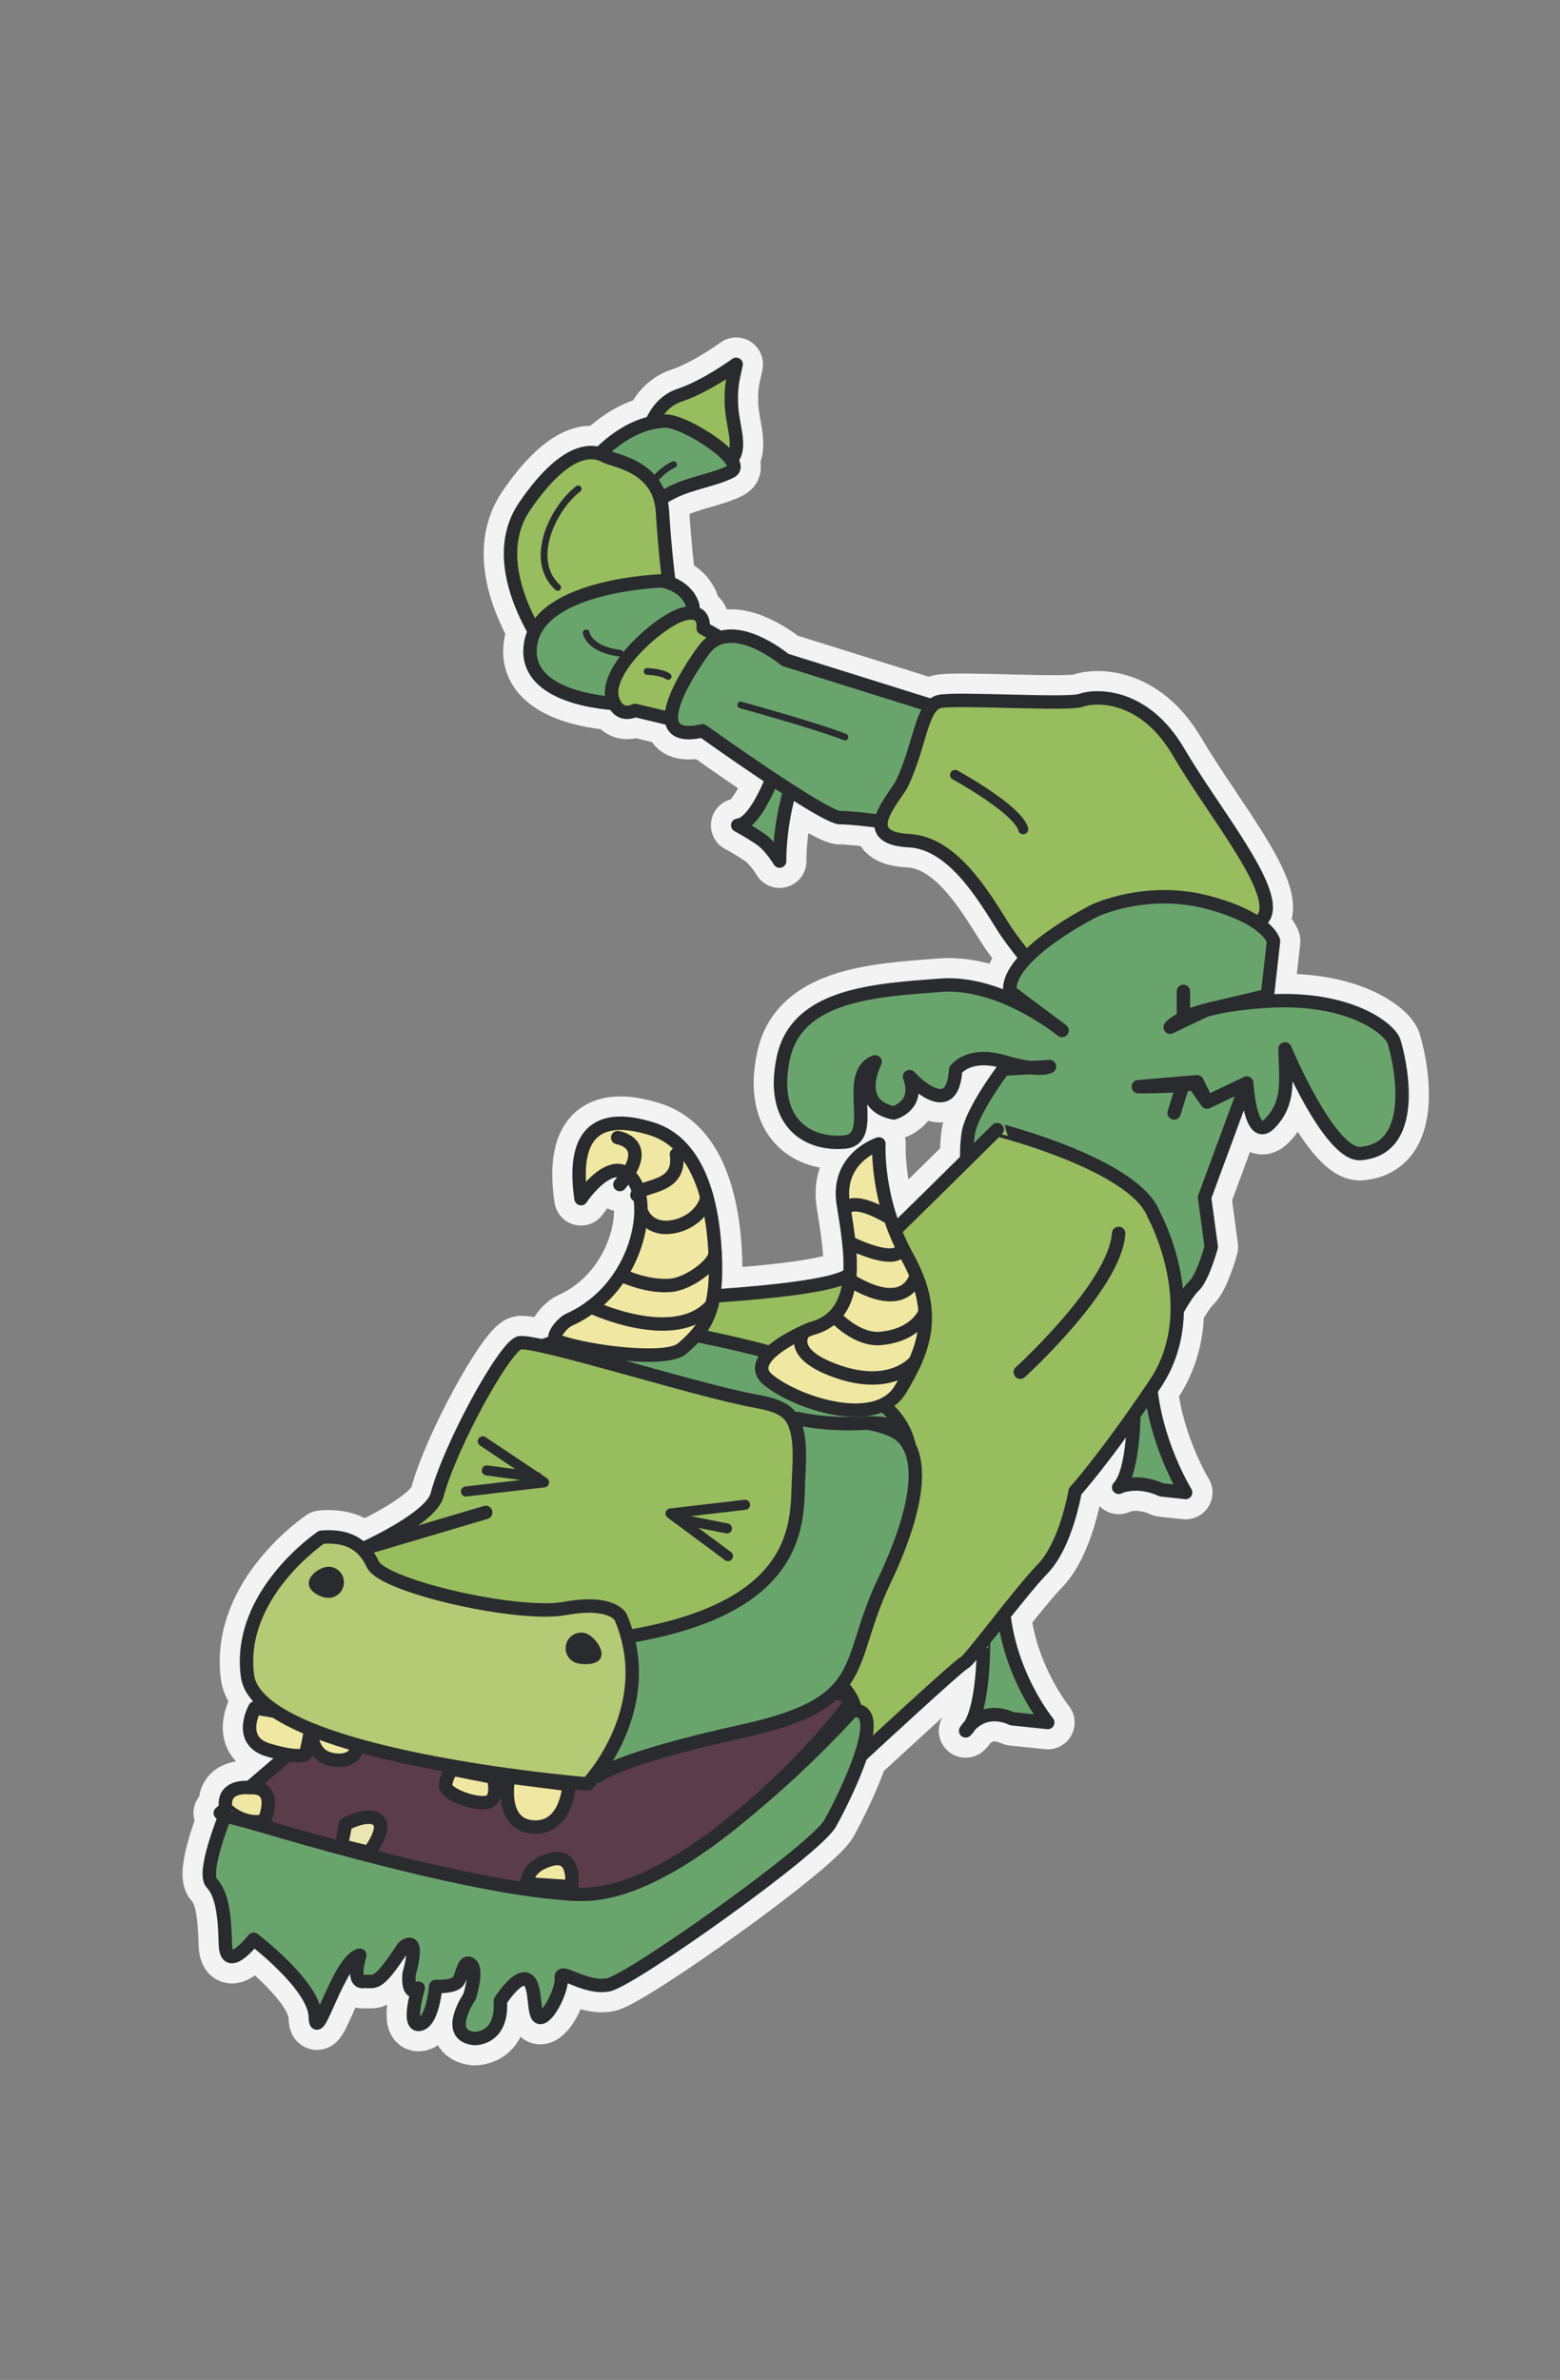 <?xml version="1.0" encoding="utf-8"?>
<!-- Generator: Adobe Illustrator 16.0.0, SVG Export Plug-In . SVG Version: 6.00 Build 0)  -->
<!DOCTYPE svg PUBLIC "-//W3C//DTD SVG 1.1//EN" "http://www.w3.org/Graphics/SVG/1.1/DTD/svg11.dtd">
<svg version="1.1" id="Layer_1" xmlns="http://www.w3.org/2000/svg" xmlns:xlink="http://www.w3.org/1999/xlink" x="0px" y="0px"
	 width="232.667px" height="354.667px" viewBox="0 0 232.667 354.667" enable-background="new 0 0 232.667 354.667"
	 xml:space="preserve">
<rect x="0" y="0" width="232.667" height="354.667" fill="#808080" stroke="none"/>
<g>
	<path fill="none" stroke="#F3F3F3" stroke-width="8" stroke-linecap="round" stroke-linejoin="round" stroke-miterlimit="10" d="
		M144.019,257.941c0.246-0.222,0.469-0.51,0.672-0.844C144.241,257.559,144.019,257.941,144.019,257.941z"/>
	<path fill="none" stroke="#F3F3F3" stroke-width="8" stroke-linecap="round" stroke-linejoin="round" stroke-miterlimit="10" d="
		M207.903,155.197c-0.625-1.875-6.625-6.75-18.875-6c-3.063,0.188-5.5,0.523-7.434,0.922c-0.061,0.013-0.113,0.025-0.173,0.038
		l7.606-1.802l0.917-8.117c0,0-0.292-1.194-2.398-2.659c0.517-0.381,0.887-0.747,1.048-1.089c1.939-4.11-7.559-15.435-12.817-24.415
		c-5.26-8.98-12.618-8.426-14.552-7.711s-18.4-0.374-21.094,0.173c-0.432,0.088-0.793,0.322-1.114,0.656l-21.917-6.858
		c0,0-5.506-4.619-9.67-3.287l-2.563-1.446c0,0,0.332-2.168-1.677-2.244c0.16-0.482,0.209-0.898,0.104-1.219
		c-0.667-1.999-2.396-2.904-3.525-3.296c-0.242-1.992-0.695-6.071-0.971-10.636c-0.041-0.684-0.162-1.29-0.32-1.856
		c0.59-0.35,1.213-0.703,1.869-1.028c2.788-1.384,6.347-1.843,8.667-3.063c0.655-0.345,0.567-0.983,0.023-1.748
		c1.687-1.718,0.201-5.021,0.059-8.088c-0.153-3.293,0.432-4.644,0.699-6.131c0,0-4.488,3.296-8.397,4.587
		c-2.264,0.748-3.533,2.54-4.236,4.136c-3.59,0.808-6.435,3.296-7.733,4.612c-1.831-0.554-5.589-0.338-11.173,7.819
		c-4.197,6.132-1.307,13.78,1.462,18.666c-0.24,0.496-0.423,1.023-0.533,1.588c-1.676,8.597,12.452,9.125,12.452,9.125
		s0.786,2.079,3.092,1.044l5.414,1.298c0.123,1.597,1.359,2.484,4.642,1.749c0,0,5.181,3.703,10.37,7.147
		c-1.141,2.78-3.104,6.73-5.127,6.927c0,0,1.91,1.02,3.435,2.086c1.523,1.066,2.813,3.248,2.813,3.248s-0.104-4.972,1.548-10.516
		c3.537,2.271,6.637,4.078,7.511,4.047c0.947-0.033,3.453,0.23,6.096,0.558c-0.221,1.486,0.651,2.691,4.149,2.867
		c6.656,0.336,11.316,8.57,14.152,13.038c0.806,1.268,2.116,2.967,3.329,4.47c-1.546,1.61-2.595,3.325-2.447,4.95l6.598,4.939
		c-2.734-1.949-9.82-6.397-16.931-5.855c-9.84,0.75-21.455,1.375-23.455,10.875s3.519,12.996,9.148,12.496
		c5.136-0.457-0.318-10.15,4.557-11.948c0,0-3.375,6.361,2.75,7.611c0,0,4-1.034,2.375-5.409c0,0,6.375,7,6.875-1
		c0,0,1.875-2.779,7.25-1.202c1.661,0.487,2.938,0.739,3.913,0.856l-4.038,0.221c0,0-4.75,6.25-5.25,9.625
		c-0.202,1.364-0.24,2.724-0.214,3.865c-3.068,3.032-7.19,7.099-10.718,10.553c-2.729-6.946-2.387-12.899-2.387-12.899
		s-6.394,2.05-5.324,8.887c0.279,1.79,0.623,3.784,0.836,5.789l0,0l0,0c0.17,1.594,0.259,3.194,0.166,4.704
		c-0.007,0.007-0.016,0.016-0.022,0.021c-1.811,1.663-11.541,2.686-20.313,3.28c0.232-1.405,0.332-3.057,0.281-5.074
		c-0.012-0.445-0.029-0.9-0.052-1.362c0,0,0-0.001,0-0.002h-0.001c-0.137-2.737-0.508-5.72-1.29-8.498
		c-0.002-0.007,0.001-0.018-0.001-0.023l-0.005,0.002c-1.288-4.562-3.7-8.56-8.109-9.952c-7.556-2.386-12.11,0.027-10.592,10.394
		c0,0,2.954-4.455,5.698-4.193l0.098,2.093c0.481-0.569,0.869-1.092,1.182-1.573c0.318,0.245,0.627,0.581,0.92,1.03
		c0.307,0.473,0.537,1.055,0.71,1.7c-0.136,0.117-0.239,0.244-0.271,0.401l0.3-0.308c1.31,5.165-1.688,14.981-10.419,18.89
		c-1.096,0.49-2.902,2.766-1.773,3.173l-2.262,0.729c-1.755-0.383-2.979-0.566-3.4-0.446c-2.205,0.625-10.279,15.256-12.256,22.679
		c-0.937,3.515-11.096,8.02-11.141,8.04l-0.024,0.007c-1.487-1.454-3.474-1.977-6.075-1.771c0,0-12.616,8.464-11.042,20.625
		c0.257,1.989,1.794,3.758,4.173,5.327c-1.643-0.291-3.056-0.52-3.056-0.52s-2.742,4.849,1.946,6.267
		c1.244,0.376,2.216,0.595,2.981,0.72c-2.165,1.845-4.121,3.524-5.727,4.907c-0.007-0.001-4.119-0.557-3.563,3.08
		c-0.51,0.442-0.803,0.697-0.803,0.697s1.947,0.618,5.128,1.571c-2.758-0.726-4.413-1.175-4.413-1.175s-3.463,8.49-1.988,10.056
		s1.922,4.457,2.031,9.065c0.107,4.608,4.215-0.695,4.215-0.695s9.086,6.893,9.193,11.501c0.109,4.608,3.463-8.49,6.648-9.134
		c0,0-1.314,4.072,0.498,3.921c1.814-0.151,1.964,1.025,5.971-5.063c0,0,2.666-2.531,0.867,3.994c0,0-0.311,3.506,1.377,2.056
		c0,0-1.776,5.765,0.209,5.393c1.984-0.372,2.389-5.644,2.389-5.644s2.648,0.142,3.333-0.742c0.685-0.885,0.802-3.41,1.906-2.555
		c1.105,0.855-0.185,4.806-0.185,4.806s-3.935,5.721,0.676,6.25c0,0,4.29,0.211,3.909-5.599c0,0,2.589-4.075,4.063-3.146
		c1.474,0.928,0.65,5.734,1.949,5.609s3.275-4.322,3.075-5.891c-0.199-1.568,3.607,1.732,7.063,1.014
		c3.455-0.718,30.868-20.146,33.041-24.049c1.082-1.942,3.299-6.278,4.562-10.062v0.001c0,0,14.63-13.541,15.463-13.886
		c0.293-0.121,1.399-1.452,2.853-3.27c0.008,0.763,0.056,9.215-1.996,12.586c0.986-1.012,3.063-2.4,6.271-0.96l5.308,0.555
		c0,0-5.435-6.639-6.525-16.031c2.086-2.624,4.277-5.33,5.777-6.879c3.522-3.637,4.828-11.533,4.828-11.533
		s3.158-3.454,8.771-11.418c-0.056,2.326-0.38,8.898-2.274,10.82c0,0,2.626-1.344,6.403,0.383l3.585,0.379
		c0,0-4.204-6.813-5.168-15.266c0.201-0.296,0.395-0.577,0.601-0.883c2.406-3.573,3.261-7.426,3.312-11.021
		c0.815-1.408,1.781-2.937,2.451-3.546c1.375-1.25,2.625-5.875,2.625-5.875l-1-7.375l6.292-17.041l-5.917,2.832l-2-2.832
		c-1.072,0.421-5.188,0.541-8.25,0.541l8.769-0.744l1.481,3.035c0,0,1.435-0.707,5.917-2.832c0,0,0.501,9.007,3.416,6.041
		c3.026-3.078,2.417-6.416,2.292-11.125c0,0,6.669,15.961,11.292,15.584C212.111,171.156,208.528,157.072,207.903,155.197z
		 M126.927,253.059c-0.218-0.172-1.072-0.485-2.398-0.903c0.319-0.313,0.614-0.634,0.882-0.965
		C126.041,251.654,126.532,252.31,126.927,253.059z M46.291,257.692c0.056,0.022,0.11,0.046,0.166,0.068
		c-0.001,0.233,0.004,0.478,0.028,0.734c-0.11,0.093-0.223,0.188-0.332,0.28C46.215,258.404,46.264,258.036,46.291,257.692z
		 M85.431,282.252c0.335,0.016,0.668,0.03,0.99,0.038C86.086,282.291,85.758,282.273,85.431,282.252z M127.131,254.928
		c0,0-6.661,7.487-15.364,14.631c8.736-7.507,15.357-15.671,15.209-16.413c0.28,0.549,0.506,1.146,0.688,1.766
		C127.499,254.901,127.323,254.904,127.131,254.928z M179.931,150.511c-0.023,0.007-0.049,0.013-0.071,0.019l0.006-0.003
		L179.931,150.511z"/>
</g>
<g>
	
		<path fill="#6AA46D" stroke="#2A2B2E" stroke-width="2" stroke-linecap="round" stroke-linejoin="round" stroke-miterlimit="10" d="
		M144.019,257.941c0,0,2.271-3.901,6.942-1.804l5.308,0.555c0,0-7.47-9.086-6.669-21.055l-2.914,8.813
		C146.686,244.45,146.872,255.376,144.019,257.941z"/>
	
		<path fill="#6AA46D" stroke="#2A2B2E" stroke-width="2" stroke-linecap="round" stroke-linejoin="round" stroke-miterlimit="10" d="
		M166.845,221.651c0,0,2.626-1.344,6.403,0.383l3.585,0.379c0,0-5.997-9.678-5.322-20.287l-2.38,7.875
		C169.131,210.001,169.16,219.303,166.845,221.651z"/>
	
		<path fill="#6AA46D" stroke="#2A2B2E" stroke-width="2" stroke-linecap="round" stroke-linejoin="round" stroke-miterlimit="10" d="
		M110.026,122.99c0,0,1.91,1.02,3.435,2.086c1.523,1.066,2.813,3.248,2.813,3.248s-0.257-11.848,6.106-19.36l-6.221,4.397
		C116.159,113.361,113.16,122.687,110.026,122.99z"/>
	
		<path fill="#97BD5F" stroke="#2A2B2E" stroke-width="2" stroke-linecap="round" stroke-linejoin="round" stroke-miterlimit="10" d="
		M96.325,65.973c0,0,0.574-5.608,5.072-7.094c3.909-1.291,8.397-4.587,8.397-4.587c-0.268,1.487-0.853,2.838-0.699,6.131
		c0.153,3.298,1.865,6.874-0.493,8.452C107.058,69.907,99.981,67.878,96.325,65.973z"/>
	
		<path fill="#6AA46D" stroke="#2A2B2E" stroke-width="2" stroke-linecap="round" stroke-linejoin="round" stroke-miterlimit="10" d="
		M88.657,68.463c0,0,4.567-5.59,10.586-5.709c3-0.06,12.413,6.114,9.771,7.505c-2.32,1.221-5.879,1.68-8.667,3.063
		c-3.338,1.654-5.836,4.052-7.351,2.778C90.214,73.763,87.274,69.157,88.657,68.463z"/>
	
		<path fill="#97BD5F" stroke="#2A2B2E" stroke-width="2" stroke-linecap="round" stroke-linejoin="round" stroke-miterlimit="10" d="
		M83.007,98.996c0,0-11.479-13.723-4.752-23.55s10.807-8.13,12.056-7.445c1.25,0.686,8.078,1.421,8.487,8.206
		c0.388,6.434,1.133,11.927,1.133,11.927S86.275,101.451,83.007,98.996z"/>
	
		<path fill="#6AA46D" stroke="#2A2B2E" stroke-width="2" stroke-linecap="round" stroke-linejoin="round" stroke-miterlimit="10" d="
		M91.636,104.825c0,0-14.128-0.528-12.452-9.125s19.54-9.132,19.54-9.132s3.545,0.497,4.57,3.57
		C104.317,93.213,91.636,104.825,91.636,104.825z"/>
	
		<path fill="#97BD5F" stroke="#2A2B2E" stroke-width="2" stroke-linecap="round" stroke-linejoin="round" stroke-miterlimit="10" d="
		M108.83,95.837l-3.963-2.235c0,0,0.485-3.098-3.112-2.032s-12.586,9.065-10.119,13.256c0,0,0.786,2.079,3.092,1.044l5.955,1.428
		l3.111-2.789L108.83,95.837z"/>
	
		<path fill="#6AA46D" stroke="#2A2B2E" stroke-width="2" stroke-linecap="round" stroke-linejoin="round" stroke-miterlimit="10" d="
		M117.101,98.335c0,0-8.141-6.837-12.111-1.491c-2.521,3.396-9.441,14.142-0.206,12.072c0,0,18.216,13.022,20.549,12.939
		c2.334-0.083,14.125,1.645,14.125,1.645s1.624-5.631,3.869-7.485c2.244-1.854,7.732-7.053,7.732-7.053L117.101,98.335z"/>
	
		<path fill="#97BD5F" stroke="#2A2B2E" stroke-width="2" stroke-linecap="round" stroke-linejoin="round" stroke-miterlimit="10" d="
		M155.966,146.271c0,0-4.413-5.082-6.236-7.952c-2.836-4.468-7.496-12.702-14.152-13.038c-8.199-0.412-1.996-6.473-1.008-8.593
		c2.717-5.826,2.869-11.604,5.563-12.15s19.16,0.542,21.094-0.173s9.292-1.27,14.552,7.711c5.259,8.98,14.757,20.305,12.817,24.415
		C186.656,140.602,156.56,148.116,155.966,146.271z"/>
	
		<path fill="#6AA46D" stroke="#2A2B2E" stroke-width="2" stroke-linecap="round" stroke-linejoin="round" stroke-miterlimit="10" d="
		M158.403,153.572c0,0-9.06-7.441-18.125-6.75c-9.84,0.75-21.455,1.375-23.455,10.875s3.519,12.996,9.148,12.496
		c5.136-0.457-0.318-10.15,4.557-11.948c0,0-3.375,6.361,2.75,7.611c0,0,4-1.034,2.375-5.409c0,0,6.375,7,6.875-1
		c0,0,1.875-2.779,7.25-1.202s6.75,0.702,6.75,0.702l-6.875,0.375c0,0-4.75,6.25-5.25,9.625s0,6.75,0,6.75l4.375,1.25l25.25,15.375
		v5.75c0,0,2.625-5.125,4-6.375s2.625-5.875,2.625-5.875l-1-7.375l6.292-17.041l-5.917,2.832l-2-2.832
		c-1.072,0.421-5.188,0.541-8.25,0.541l8.769-0.744l1.481,3.035c0,0,1.435-0.707,5.917-2.832c0,0,0.501,9.007,3.416,6.041
		c3.026-3.078,2.417-6.416,2.292-11.125c0,0,6.669,15.961,11.292,15.584c9.166-0.75,5.583-14.834,4.958-16.709s-6.625-6.75-18.875-6
		c-3.063,0.188-5.5,0.523-7.434,0.922c-5.801,1.195-7.066,2.953-7.066,2.953l5.337-2.546l9.163-2.171l0.917-8.117
		c0,0-0.792-3.416-9.917-5.791s-16.75,1.25-16.75,1.25s-13.167,6.541-12.667,12.041L158.403,153.572z"/>
	
		<path fill="#97BD5F" stroke="#2A2B2E" stroke-width="2" stroke-linecap="round" stroke-linejoin="round" stroke-miterlimit="10" d="
		M172.072,180.989c0,0,7.768,14.03,0.193,25.275c-7.574,11.244-11.917,15.984-11.917,15.984s-1.306,7.896-4.828,11.533
		c-3.522,3.636-10.854,13.654-11.687,13.999s-15.463,13.886-15.463,13.886s0.527-9.049-3.693-10.902s-33.132-56.896-33.132-56.896
		s31.77-0.855,35.194-4.001s21.966-21.524,21.966-21.524S169.22,173.498,172.072,180.989z"/>
	
		<path fill="#6AA46D" stroke="#2A2B2E" stroke-width="2" stroke-linecap="round" stroke-linejoin="round" stroke-miterlimit="10" d="
		M127.131,254.928c0,0-26.214,29.476-42.595,27.257c-16.381-2.218-50.967-11.604-50.967-11.604s-3.463,8.49-1.988,10.056
		s1.922,4.457,2.031,9.065c0.107,4.608,4.215-0.695,4.215-0.695s9.086,6.893,9.193,11.501c0.109,4.608,3.463-8.49,6.648-9.134
		c0,0-1.314,4.072,0.498,3.921c1.814-0.151,1.964,1.025,5.971-5.063c0,0,2.666-2.531,0.867,3.994c0,0-0.311,3.506,1.377,2.056
		c0,0-1.776,5.765,0.209,5.393c1.984-0.372,2.389-5.644,2.389-5.644s2.648,0.142,3.333-0.742c0.685-0.885,0.802-3.41,1.906-2.555
		c1.105,0.855-0.185,4.806-0.185,4.806s-3.935,5.721,0.676,6.25c0,0,4.29,0.211,3.909-5.599c0,0,2.589-4.075,4.063-3.146
		c1.474,0.928,0.65,5.734,1.949,5.609s3.275-4.322,3.075-5.891c-0.199-1.568,3.607,1.732,7.063,1.014
		c3.455-0.718,30.868-20.146,33.041-24.049C125.983,267.825,132.743,254.253,127.131,254.928z"/>
	
		<path fill="#5A3D48" stroke="#2A2B2E" stroke-width="2" stroke-linecap="round" stroke-linejoin="round" stroke-miterlimit="10" d="
		M82.214,241.079c0,0,44.225,10.908,44.766,12.035c0.542,1.126-23.67,29.509-40.361,29.184
		c-16.693-0.325-53.764-12.113-53.764-12.113s36.361-31.675,38.813-31.189C74.12,239.479,82.214,241.079,82.214,241.079z"/>
	
		<path fill="#EBE6B1" stroke="#2A2B2E" stroke-width="2" stroke-linecap="round" stroke-linejoin="round" stroke-miterlimit="10" d="
		M51.541,271.84c0,0,3.429-1.87,4.828-0.574c1.4,1.296-1.347,4.801-1.347,4.801l-4.117-1.009L51.541,271.84z"/>
	
		<path fill="#F0E7A2" stroke="#2A2B2E" stroke-width="2" stroke-linecap="round" stroke-linejoin="round" stroke-miterlimit="10" d="
		M78.704,280.747c0,0-0.529-2.476,3.393-3.621c3.922-1.146,3.148,4.053,3.148,4.053L78.704,280.747z"/>
	
		<path fill="#F0E7A2" stroke="#2A2B2E" stroke-width="2" stroke-linecap="round" stroke-linejoin="round" stroke-miterlimit="10" d="
		M39.405,271.353c0,0,2.358-5.248-2.184-4.945c0,0-4.121-0.56-3.564,3.081C33.657,269.488,36.073,272.096,39.405,271.353z"/>
	
		<path fill="#F0E7A2" stroke="#2A2B2E" stroke-width="2" stroke-linecap="round" stroke-linejoin="round" stroke-miterlimit="10" d="
		M75.868,264.799l9.011,1.145c0,0-0.294,6.695-5.416,6.319C74.34,271.888,75.868,264.799,75.868,264.799z"/>
	
		<path fill="#F0E7A2" stroke="#2A2B2E" stroke-width="2" stroke-linecap="round" stroke-linejoin="round" stroke-miterlimit="10" d="
		M67.433,263.642l6.131,1.212c0,0,0.914,3.111-0.727,3.679s-6.531-1.125-6.383-2.517C66.602,264.624,67.433,263.642,67.433,263.642z
		"/>
	
		<path fill="#F0E7A2" stroke="#2A2B2E" stroke-width="2" stroke-linecap="round" stroke-linejoin="round" stroke-miterlimit="10" d="
		M53.472,258.206c0,0,0.867,4.639-3.607,4.068c-4.475-0.569-3.261-6.063-3.261-6.063L53.472,258.206z"/>
	
		<path fill="#F0E7A2" stroke="#2A2B2E" stroke-width="2" stroke-linecap="round" stroke-linejoin="round" stroke-miterlimit="10" d="
		M38.02,254.514c0,0-2.742,4.849,1.946,6.267c4.689,1.416,5.604,0.658,5.604,0.658s1.354-4.91,0.421-5.349
		C45.058,255.65,38.02,254.514,38.02,254.514z"/>
	
		<path fill="#6AA46D" stroke="#2A2B2E" stroke-width="2" stroke-linecap="round" stroke-linejoin="round" stroke-miterlimit="10" d="
		M118.539,211.052c0,0,12.146,0.109,15.585,2.7c3.438,2.591,3.575,9.626-2.305,21.971c-5.881,12.344-1.773,17.997-20.959,22.232
		c-19.186,4.234-21.583,6.691-21.583,6.691s-0.902-19.929,0.666-20.128s16.938-4.624,19.556-6.109
		C111.216,237.436,120.54,234.767,118.539,211.052z"/>
	
		<path fill="#6AA46D" stroke="#2A2B2E" stroke-width="2" stroke-linecap="round" stroke-linejoin="round" stroke-miterlimit="10" d="
		M83.103,199.844c0,0,11.393-2.845,20.32-0.952c8.928,1.892,30.176,6.013,32.154,16.573c0,0-0.16-3.753-6.349-3.382
		c-6.188,0.37-10.313-0.7-10.313-0.7l-1.78,1.177l-40.021-10.787L83.103,199.844z"/>
	
		<path fill="#97BD5F" stroke="#2A2B2E" stroke-width="2" stroke-linecap="round" stroke-linejoin="round" stroke-miterlimit="10" d="
		M77.44,200.126c2.205-0.625,26.023,6.938,34.746,8.579c2.26,0.425,4.797,0.872,5.911,2.644c1.472,2.339,1.13,6.326,1.001,9.117
		c-0.278,6.014,1.079,19.637-27.263,23.709C66.221,247.856,50.79,231.81,50.79,231.81l21.656-6.422l-18.404,5.458
		c0,0,10.204-4.519,11.143-8.041C67.161,215.382,75.235,200.751,77.44,200.126z"/>
	
		<path fill="#B4CA74" stroke="#2A2B2E" stroke-width="2" stroke-linecap="round" stroke-linejoin="round" stroke-miterlimit="10" d="
		M47.944,229.081c0,0-12.616,8.464-11.042,20.625c1.575,12.161,50.735,16.146,50.735,16.146s10.762-11.252,4.921-24.894
		c0,0-1.285-2.547-8.292-1.257c-7.005,1.291-27.117-3.321-28.645-6.554S51.623,228.789,47.944,229.081z"/>
	<path fill="#2A2B2E" d="M89.688,246.775c-0.248,1.257-2.195,1.37-3.454,1.121c-1.257-0.248-2.075-1.469-1.826-2.726
		c0.249-1.258,1.47-2.076,2.727-1.828C88.393,243.592,89.937,245.519,89.688,246.775z"/>
	<path fill="#2A2B2E" d="M51.257,236.251c-0.249,1.258-1.47,2.076-2.727,1.827c-1.257-0.248-2.693-1.163-2.444-2.42
		s2.088-2.383,3.345-2.135C50.688,233.772,51.505,234.993,51.257,236.251z"/>
	
		<path fill="#F0E7A2" stroke="#2A2B2E" stroke-width="2" stroke-linecap="round" stroke-linejoin="round" stroke-miterlimit="10" d="
		M120.924,198.019c0,0-10.513,4.193-6.347,7.615c4.165,3.422,16.113,7.439,19.728,1.401c3.614-6.039,5.657-11.369,0.971-19.813
		s-4.19-16.756-4.19-16.756s-6.394,2.05-5.324,8.887S128.838,196.016,120.924,198.019z"/>
	
		<path fill="#F0E7A2" stroke="#2A2B2E" stroke-width="2" stroke-linecap="round" stroke-linejoin="round" stroke-miterlimit="10" d="
		M84.876,196.671c-1.096,0.49-2.902,2.766-1.773,3.173c4.621,1.667,16.3,3.14,18.633,1.135c3.377-2.899,5.16-5.478,4.973-12.905
		c-0.188-7.428-1.902-17.45-9.458-19.836s-12.11,0.027-10.592,10.394c0,0,4.856-7.322,7.897-2.644
		C97.31,180.225,94.765,192.244,84.876,196.671z"/>
	<path fill="none" stroke="#2A2B2E" stroke-width="2" stroke-linecap="round" stroke-linejoin="round" stroke-miterlimit="10" d="
		M132.589,181.387c-0.183,0.004-4.905-3.08-6.504-1.285"/>
	<path fill="none" stroke="#2A2B2E" stroke-width="2" stroke-miterlimit="10" d="M126.597,185.142c0,0,7.287,3.721,7.973,0.732"/>
	<path fill="none" stroke="#2A2B2E" stroke-width="2" stroke-miterlimit="10" d="M126.687,190.706c0,0,7.813,5.403,9.982-0.599"/>
	<path fill="none" stroke="#2A2B2E" stroke-width="2" stroke-linecap="round" stroke-linejoin="round" stroke-miterlimit="10" d="
		M119.923,198.456c0,0-2.918,3.248,5.144,5.988s11.451-1.589,11.451-1.589"/>
	<path fill="none" stroke="#2A2B2E" stroke-width="2" stroke-miterlimit="10" d="M124.429,196.108c0,0,3.325,3.709,6.957,3.35
		c5.428-0.539,6.587-3.962,6.587-3.962"/>
	<path fill="none" stroke="#2A2B2E" stroke-width="2" stroke-linecap="round" stroke-linejoin="round" stroke-miterlimit="10" d="
		M92.127,169.533c0,0,5.563,0.806,0.327,6.997"/>
	<path fill="none" stroke="#2A2B2E" stroke-width="2" stroke-linecap="round" stroke-linejoin="round" stroke-miterlimit="10" d="
		M94.995,178.089c0.316-1.595,6.699-0.691,5.896-6.054"/>
	<path fill="none" stroke="#2A2B2E" stroke-width="2" stroke-linecap="round" stroke-linejoin="round" stroke-miterlimit="10" d="
		M95.788,180.816c0,0,1.077,2.687,4.691,1.981c3.653-0.713,5.143-3.751,4.885-4.61"/>
	<path fill="none" stroke="#2A2B2E" stroke-width="2" stroke-linecap="round" stroke-linejoin="round" stroke-miterlimit="10" d="
		M92.804,190.089c0,0,3.822,1.809,7.314,1.446c2.748-0.285,6.601-3.249,6.538-4.826"/>
	<path fill="none" stroke="#2A2B2E" stroke-width="2" stroke-linecap="round" stroke-linejoin="round" stroke-miterlimit="10" d="
		M152.171,204.49c0,0,14.167-12.842,14.667-20.681"/>
	
		<path fill="#97BD5F" stroke="#2A2B2E" stroke-width="1.5" stroke-linecap="round" stroke-linejoin="round" stroke-miterlimit="10" d="
		M142.445,115.484c0,0,9.333,5.088,10.166,8.088"/>
	<path fill="#97BD5F" stroke="#2A2B2E" stroke-linecap="round" stroke-linejoin="round" stroke-miterlimit="10" d="M110.472,105.058
		c0,0,11.152,3.062,15.553,4.78"/>
	<path fill="#97BD5F" stroke="#2A2B2E" stroke-linecap="round" stroke-linejoin="round" stroke-miterlimit="10" d="M86.234,72.852
		c-3.612,2.732-7.594,10.518-3.06,14.69"/>
	<path fill="none" stroke="#2A2B2E" stroke-linecap="round" stroke-linejoin="round" stroke-miterlimit="10" d="M87.429,94.311
		c0,0,0.369,2.46,5.064,3.04"/>
	<path fill="#97BD5F" stroke="#2A2B2E" stroke-linecap="round" stroke-linejoin="round" stroke-miterlimit="10" d="M96.505,100.056
		c0,0,2.179,0.068,3.146,0.755"/>
	<path fill="#97BD5F" stroke="#2A2B2E" stroke-linecap="round" stroke-linejoin="round" stroke-miterlimit="10" d="M100.47,69.238
		c0,0-1.711,0.645-3.162,2.696"/>
	
		<line fill="none" stroke="#2A2B2E" stroke-width="2" stroke-linecap="round" stroke-linejoin="round" stroke-miterlimit="10" x1="176.498" y1="161.406" x2="175.111" y2="165.856"/>
	
		<line fill="none" stroke="#2A2B2E" stroke-width="2" stroke-linecap="round" stroke-linejoin="round" stroke-miterlimit="10" x1="176.498" y1="147.738" x2="176.498" y2="151.072"/>
	<path fill="none" stroke="#2A2B2E" stroke-width="2" stroke-linecap="round" stroke-linejoin="round" stroke-miterlimit="10" d="
		M88.158,194.747c0,0,12.52,5.95,17.997-0.277"/>
	<g>
		
			<polyline fill="none" stroke="#2A2B2E" stroke-width="1.5" stroke-linecap="round" stroke-linejoin="round" stroke-miterlimit="10" points="
			72.007,214.792 81.148,220.907 69.503,222.267 		"/>
		
			<line fill="none" stroke="#2A2B2E" stroke-width="1.5" stroke-linecap="round" stroke-linejoin="round" stroke-miterlimit="10" x1="72.606" y1="219.128" x2="80.112" y2="220.138"/>
	</g>
	<g>
		
			<polyline fill="none" stroke="#2A2B2E" stroke-width="1.5" stroke-linecap="round" stroke-linejoin="round" stroke-miterlimit="10" points="
			108.575,231.899 100.013,225.545 111.118,224.248 		"/>
		
			<line fill="none" stroke="#2A2B2E" stroke-width="1.5" stroke-linecap="round" stroke-linejoin="round" stroke-miterlimit="10" x1="108.419" y1="227.771" x2="101.049" y2="226.313"/>
	</g>
</g>
</svg>

